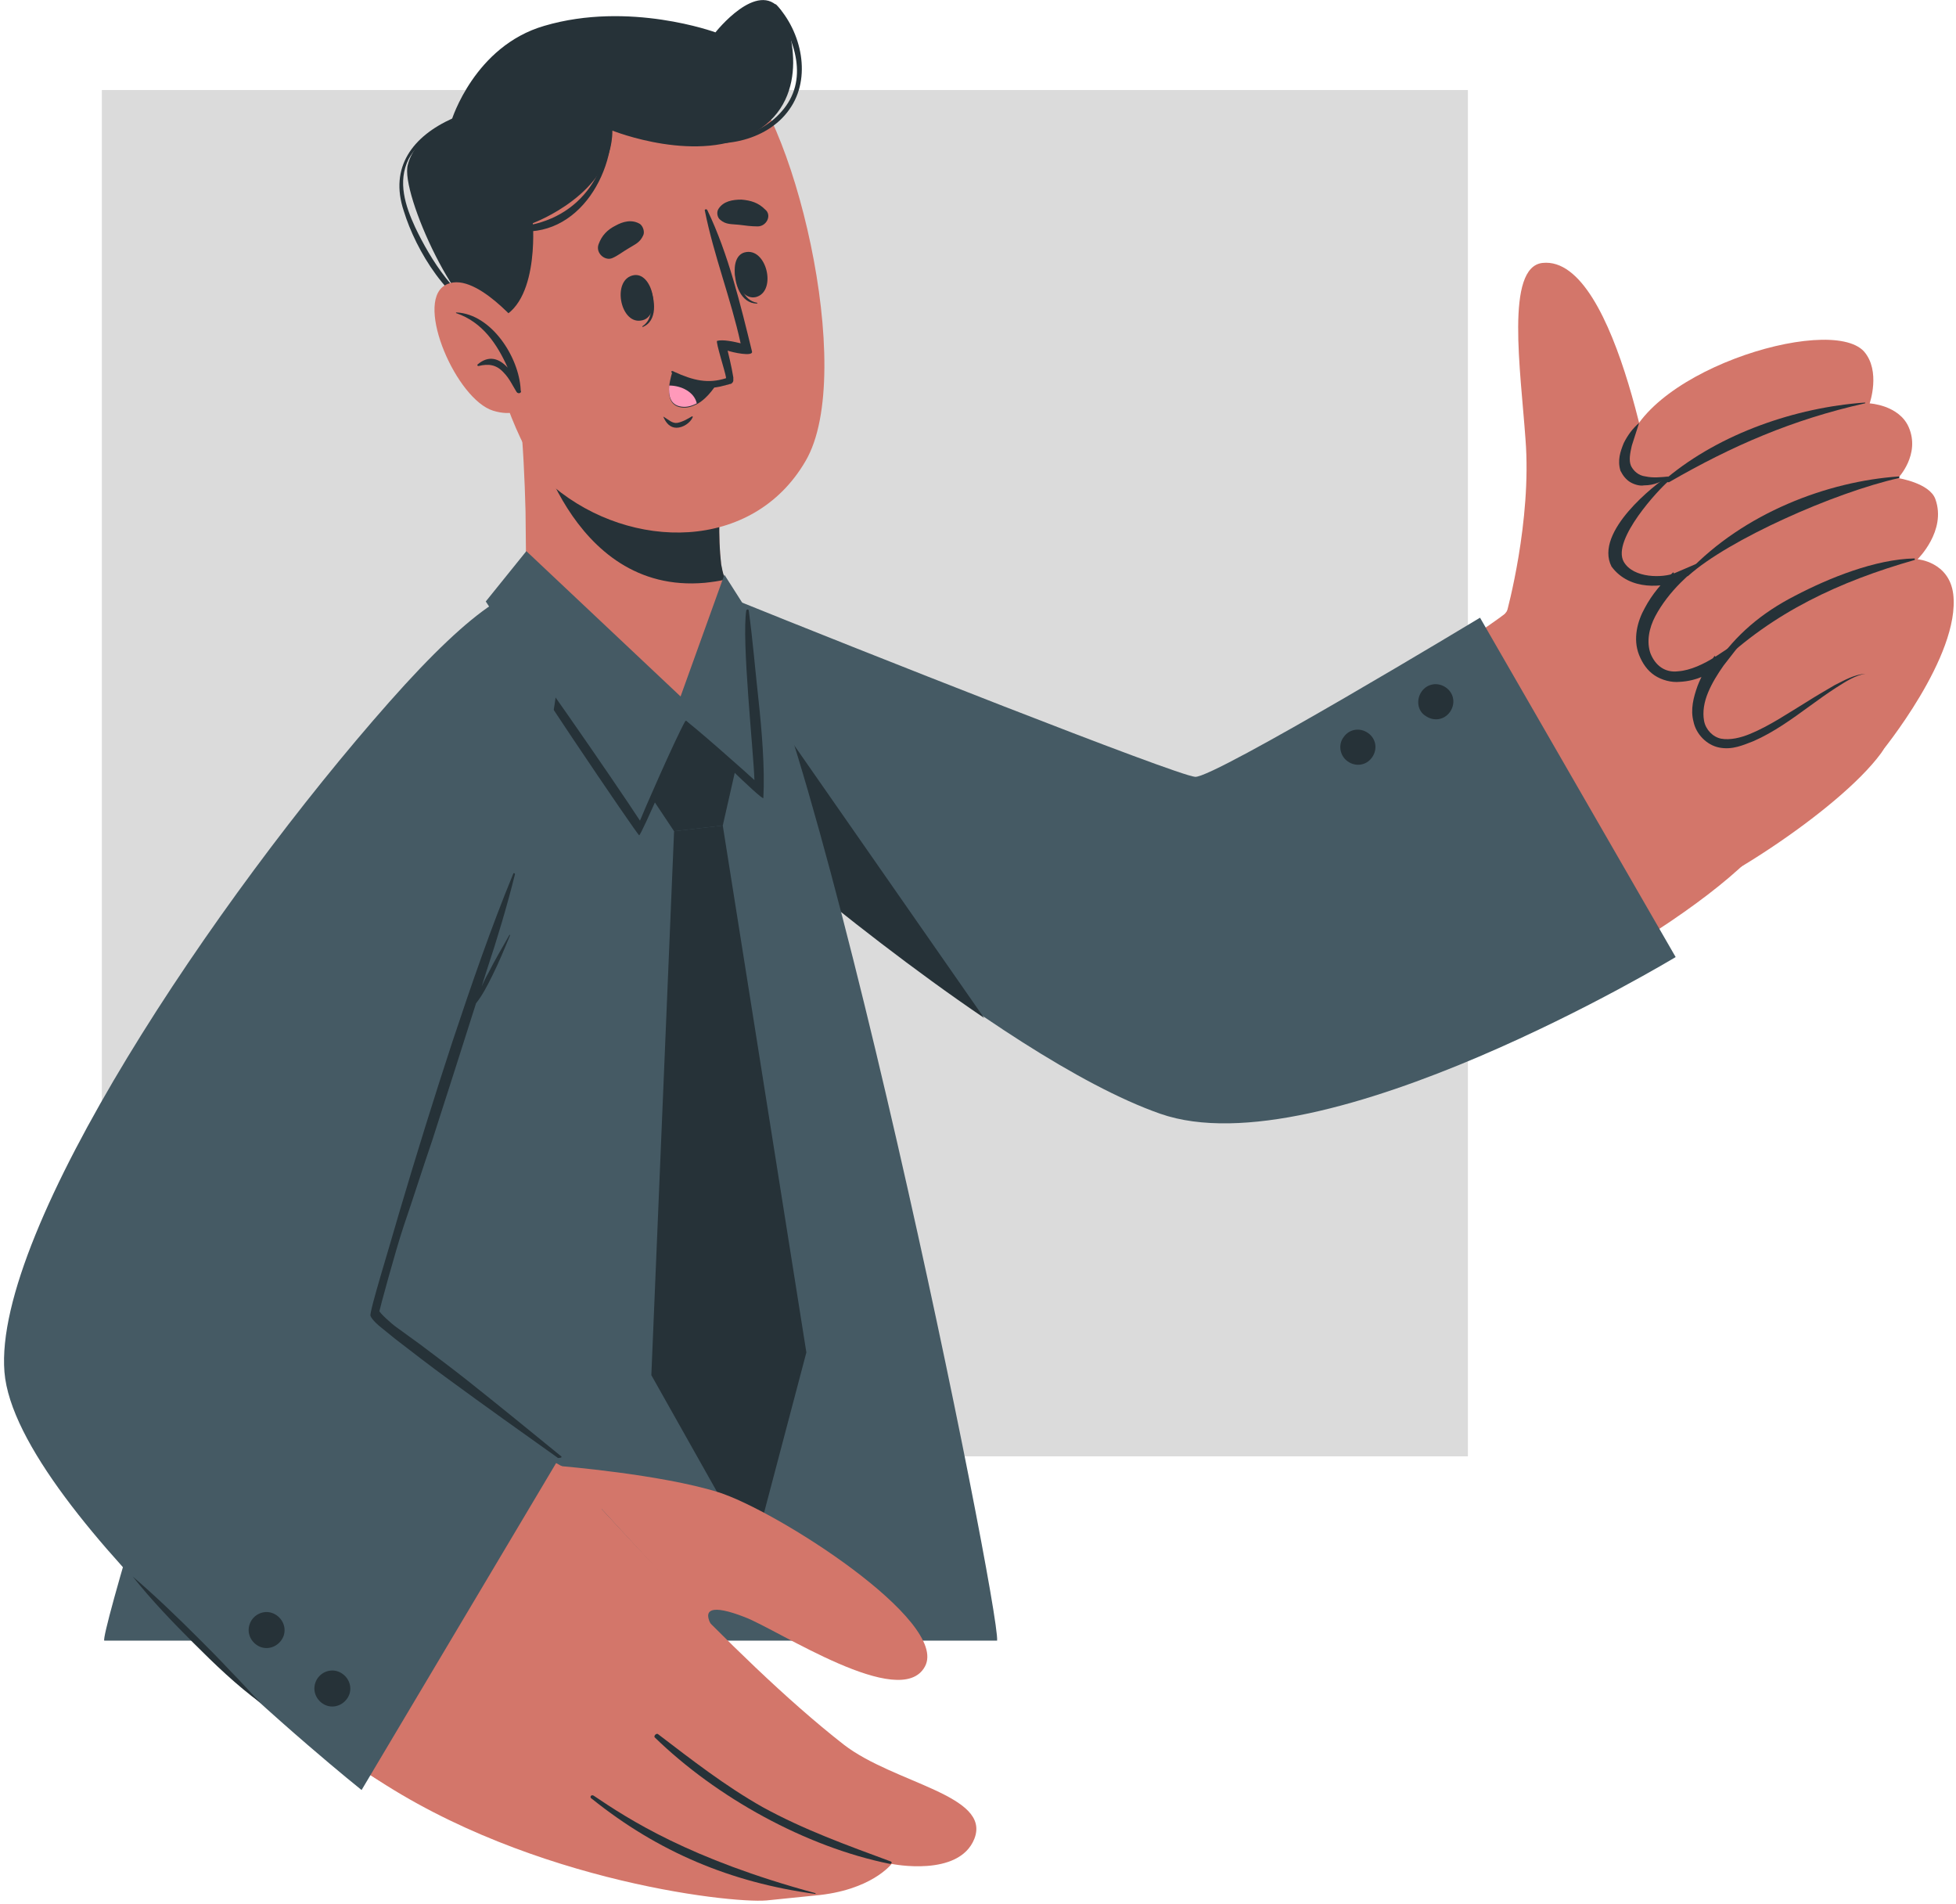 <svg width="298" height="290" viewBox="0 0 298 290" fill="none" xmlns="http://www.w3.org/2000/svg">
<path d="M223.634 13.711H15.516V221.829H223.634V13.711Z" fill="#DBDBDB"/>
<path d="M96.509 108.804C107.515 120.18 164.151 174.219 188.635 168.902C218.313 162.472 252.691 144.17 266.17 131.186C273.713 123.89 236.986 87.782 229.319 93.47C217.448 102.373 188.635 117.336 183.565 119.438C178.495 121.541 135.338 99.653 110.236 91.244C87.606 83.701 88.719 100.766 96.509 108.804Z" fill="#D3766A"/>
<path d="M286.574 114.74C280.02 123.643 259.616 136.504 253.433 137.617C247.25 138.853 224.249 104.847 226.228 98.664C228.207 92.605 252.567 64.534 263.449 61.566C274.331 58.846 293.375 105.589 286.574 114.74Z" fill="#D3766A"/>
<path d="M229.565 93.223C229.565 93.223 233.399 79.373 232.41 66.883C231.668 56.372 229.318 40.668 235.006 40.049C246.63 38.813 252.442 77.765 252.442 77.765C252.442 77.765 252.195 95.325 240.818 97.674C233.77 99.035 229.565 93.223 229.565 93.223Z" fill="#D3766A"/>
<path d="M247.622 69.48C247.127 75.292 254.176 72.572 254.176 72.572C254.176 72.572 244.778 78.878 246.633 85.061C248.364 90.997 256.896 87.534 257.515 87.287C257.02 87.658 248.611 93.717 250.961 99.776C253.434 106.083 261.472 101.013 261.966 100.642C261.595 101.137 256.896 107.32 259.741 111.524C264.687 118.696 277.177 102.992 284.225 102.497C284.225 102.497 286.451 114.368 286.575 114.616C286.575 114.616 298.693 99.9 297.58 90.502C296.962 85.556 292.139 85.185 292.139 85.185C292.139 85.185 296.591 80.857 294.86 76.034C293.994 73.561 289.171 72.819 289.171 72.819C289.171 72.819 292.634 69.233 290.779 65.028C289.295 61.69 284.843 61.442 284.843 61.442C284.843 61.442 286.575 56.496 283.978 53.528C278.66 47.716 248.859 56.99 247.622 69.48Z" fill="#D3766A"/>
<path d="M284.101 61.442C284.225 61.442 284.225 61.319 284.101 61.319C273.59 62.061 262.09 66.018 253.928 72.819C253.681 73.066 253.928 73.561 254.299 73.437C263.944 67.873 273.095 63.916 284.101 61.442Z" fill="#263238"/>
<path d="M289.294 72.819C289.418 72.819 289.418 72.572 289.294 72.572C278.412 73.314 265.675 78.136 257.143 87.163C256.895 87.411 256.895 88.029 257.266 87.658C263.325 82.217 279.401 75.045 289.294 72.819Z" fill="#263238"/>
<path d="M261.595 101.508C270.127 93.223 280.391 88.524 291.644 85.309C291.768 85.309 291.768 85.061 291.644 85.061C285.708 85.185 278.66 88.029 273.466 90.75C268.396 93.347 264.439 96.686 261.347 101.261C261.224 101.385 261.471 101.632 261.595 101.508Z" fill="#263238"/>
<path d="M254.052 72.572C253.681 72.819 254.423 73.066 254.175 73.314C252.815 74.427 245.519 82.217 247.374 85.556C248.858 88.153 253.433 88.029 255.164 87.287L259.493 85.432L256.03 88.771C254.546 90.255 253.186 91.986 252.197 93.841C251.207 95.696 250.836 97.798 251.455 99.529C252.197 101.384 253.681 102.497 255.659 102.25C257.514 102.126 259.616 101.137 261.347 100.024L266.046 96.933L262.584 101.384C261.718 102.621 260.853 103.981 260.235 105.465C259.616 106.949 259.369 108.433 259.616 109.793C259.864 111.153 260.976 112.266 262.213 112.514C263.573 112.761 265.181 112.39 266.665 111.772C269.633 110.535 272.353 108.68 275.197 106.949C276.558 106.083 278.041 105.218 279.525 104.352C281.009 103.61 282.493 102.744 284.224 102.621C282.617 102.868 281.133 103.857 279.773 104.723C278.412 105.589 277.052 106.578 275.692 107.567C272.971 109.546 270.251 111.524 267.159 112.884C265.552 113.503 263.944 114.245 261.966 113.874C259.987 113.503 258.38 111.772 258.009 109.917C257.514 108.062 258.009 106.207 258.627 104.476C259.245 102.868 260.111 101.384 261.224 99.9L262.584 101.261C260.605 102.621 258.503 103.734 255.906 103.857C254.67 103.981 253.186 103.61 252.073 102.868C250.96 102.126 250.218 101.013 249.723 99.777C248.734 97.303 249.476 94.583 250.589 92.604C251.702 90.502 253.186 88.771 254.917 87.163L255.783 88.524C253.557 89.389 248.363 90.131 245.519 86.298C242.799 80.981 252.32 73.685 254.052 72.572Z" fill="#263238"/>
<path d="M254.299 72.571C253.062 72.695 251.826 72.819 250.713 72.571C249.6 72.448 248.858 71.706 248.487 70.964C248.116 70.098 248.363 68.985 248.611 67.872C248.982 66.759 249.353 65.523 249.724 64.41C248.734 65.275 247.992 66.265 247.374 67.501C246.88 68.738 246.385 70.098 246.88 71.706C247.251 72.448 247.745 73.066 248.363 73.437C248.982 73.808 249.847 74.055 250.466 73.931C252.073 73.931 253.31 73.313 254.299 72.571Z" fill="#263238"/>
<path d="M225.486 94.089L255.288 145.778C255.288 145.778 201.496 178.3 176.765 169.644C152.033 160.988 109.741 123.891 100.714 115.358C81.052 96.562 91.564 83.083 111.102 90.997C130.64 98.911 179.114 118.079 182.082 118.326C184.926 118.573 225.486 94.089 225.486 94.089Z" fill="#455A64"/>
<path d="M217.2 109.052C218.437 109.918 220.044 109.67 220.91 108.434C221.776 107.197 221.528 105.59 220.292 104.724C219.055 103.859 217.448 104.106 216.582 105.342C215.716 106.579 215.964 108.31 217.2 109.052Z" fill="#263238"/>
<path d="M205.33 115.977C206.566 116.843 208.174 116.595 209.039 115.359C209.905 114.122 209.658 112.515 208.421 111.649C207.185 110.783 205.577 111.031 204.711 112.267C203.846 113.38 204.093 115.112 205.33 115.977Z" fill="#263238"/>
<path d="M149.931 155.053C128.785 140.708 106.774 121.294 100.715 115.358C83.65 99.035 89.338 86.669 103.93 89.019L149.931 155.053Z" fill="#263238"/>
<path d="M15.886 249.899H151.911C152.405 244.953 124.458 106.331 111.103 89.019C108.259 85.309 98.861 84.32 90.823 85.309C88.597 85.556 86.495 86.051 84.64 86.546C84.64 86.546 84.516 86.546 84.393 86.546C82.538 87.164 80.93 87.906 79.817 88.771C57.806 106.578 14.773 248.662 15.886 249.899Z" fill="#455A64"/>
<path d="M98.738 120.675L104.427 109.422L111.97 117.584L110.115 125.745L102.696 126.611L98.738 120.675Z" fill="#263238"/>
<path d="M102.696 126.611L99.233 209.462L114.69 236.915L122.852 206L110.115 125.745L102.696 126.611Z" fill="#263238"/>
<path d="M106.899 108.432C99.851 110.906 86.248 101.384 80.436 92.975C80.065 92.357 80.189 85.803 80.065 77.889C79.942 73.066 79.694 67.625 79.2 62.802C79.076 61.813 82.662 63.297 82.662 63.297L89.216 64.162L110.733 66.883C110.733 66.883 108.878 77.518 109.867 86.05C109.991 86.792 110.114 87.41 110.362 88.029C110.362 88.152 110.362 88.276 110.485 88.4C111.475 91.986 113.7 105.959 106.899 108.432Z" fill="#D3766A"/>
<path d="M110.363 87.905C110.363 88.029 110.363 88.153 110.486 88.276C109.497 88.524 108.508 88.647 107.395 88.771C86.62 90.626 81.055 64.657 81.055 64.657L89.217 64.039L110.733 66.76C110.733 66.76 108.879 77.394 109.868 85.927C109.992 86.545 110.115 87.287 110.363 87.905Z" fill="#263238"/>
<path d="M72.028 24.963C69.184 36.092 76.233 67.502 84.394 74.179C96.142 83.948 114.69 84.072 122.728 70.222C130.642 56.743 120.626 15.936 111.599 9.877C98.491 0.973 76.356 8.516 72.028 24.963Z" fill="#D3766A"/>
<path d="M98.984 43.759C98.984 43.636 98.86 43.883 98.86 44.007C99.355 46.109 99.602 48.582 97.871 49.695V49.819C100.22 48.953 99.849 45.614 98.984 43.759Z" fill="#263238"/>
<path d="M96.635 41.904C93.173 42.399 94.409 49.324 97.624 48.829C100.84 48.458 99.603 41.533 96.635 41.904Z" fill="#263238"/>
<path d="M111.969 41.039C111.969 40.915 112.092 41.162 112.216 41.162C112.587 43.265 113.205 45.738 115.308 46.109C115.431 46.109 115.431 46.233 115.308 46.233C112.834 46.233 111.845 43.141 111.969 41.039Z" fill="#263238"/>
<path d="M113.453 38.442C116.792 37.577 118.399 44.378 115.184 45.243C112.093 45.985 110.609 39.184 113.453 38.442Z" fill="#263238"/>
<path d="M93.297 39.307C94.162 38.936 94.904 38.318 95.77 37.823C96.759 37.205 97.501 36.958 97.996 35.845C98.243 35.35 97.996 34.484 97.501 34.114C96.264 33.372 94.904 33.743 93.791 34.361C92.555 34.979 91.689 35.845 91.194 37.205C90.7 38.565 92.184 39.802 93.297 39.307Z" fill="#263238"/>
<path d="M115.432 34.485C114.443 34.485 113.577 34.361 112.588 34.237C111.475 34.114 110.61 34.237 109.744 33.495C109.249 33.124 109.126 32.259 109.497 31.764C110.239 30.651 111.599 30.404 112.959 30.404C114.443 30.527 115.556 30.898 116.545 31.888C117.658 32.753 116.793 34.485 115.432 34.485Z" fill="#263238"/>
<path d="M101.212 63.545C101.83 63.916 102.448 64.534 103.19 64.411C103.932 64.287 104.798 63.792 105.416 63.421C105.54 63.421 105.54 63.421 105.54 63.545C105.169 64.411 104.056 65.153 103.066 65.153C102.077 65.153 101.459 64.411 101.088 63.545C100.964 63.545 101.088 63.421 101.212 63.545Z" fill="#263238"/>
<path d="M102.324 56.743C103.808 58.351 105.786 59.093 107.765 59.093C108.63 59.093 109.496 58.969 110.362 58.722C110.485 58.722 110.733 58.598 110.856 58.598C110.98 58.598 111.103 58.475 111.351 58.475C111.598 58.351 111.722 58.104 111.722 57.98C111.722 57.856 111.722 57.856 111.722 57.733V57.485C111.474 55.878 110.856 53.404 110.856 53.404C111.474 53.652 114.813 54.394 114.566 53.528C112.835 46.48 110.98 38.689 107.765 32.011C107.641 31.764 107.27 31.888 107.394 32.135C108.754 38.936 111.351 45.49 112.835 52.292C111.845 52.044 110.114 51.673 109.249 51.921C109.001 52.044 110.485 56.62 110.609 57.485C110.609 57.485 110.609 57.485 110.609 57.609C107.888 58.474 105.662 57.98 102.695 56.62C102.324 56.372 102.2 56.62 102.324 56.743Z" fill="#263238"/>
<path d="M109.247 58.352C109.247 58.352 108.011 60.578 106.156 61.567C105.414 61.938 104.672 62.185 103.806 62.062C102.075 61.814 101.828 60.331 101.951 58.847C102.075 57.734 102.446 56.621 102.446 56.621C102.446 56.621 105.166 58.599 109.247 58.352Z" fill="#263238"/>
<path d="M106.156 61.444C105.414 61.815 104.672 62.062 103.806 61.938C102.075 61.691 101.828 60.207 101.951 58.723C103.806 58.723 105.785 59.712 106.156 61.444Z" fill="#FF99BA"/>
<path d="M74.996 48.829C82.292 47.469 81.179 33.99 81.179 33.99C81.179 33.99 93.297 29.538 93.297 19.893C93.297 19.893 106.529 25.21 115.185 20.016C123.841 14.823 120.379 3.57 118.895 1.467C115.432 -3.232 109.002 4.93 109.002 4.93C109.002 4.93 95.894 0.107 82.91 3.941C72.275 7.032 68.813 18.285 68.813 18.285C68.813 18.285 63.248 20.635 62.135 25.086C60.899 29.414 70.297 49.694 74.996 48.829Z" fill="#263238"/>
<path d="M78.21 34.608C88.103 33.989 93.297 26.446 92.926 16.924C92.926 16.801 93.049 16.801 93.049 16.924C94.41 25.58 88.227 36.71 78.21 35.102C77.963 35.102 77.963 34.608 78.21 34.608Z" fill="#263238"/>
<path d="M68.936 18.037C69.059 18.037 69.183 18.161 69.059 18.161C66.586 19.892 63.742 21.5 62.258 24.22C60.527 27.683 61.763 31.392 63.247 34.607C65.597 39.554 69.554 45.86 74.871 48.086C75.118 48.21 74.995 48.705 74.624 48.581C68.317 46.355 63.371 38.194 61.516 32.134C59.29 25.457 62.876 20.758 68.936 18.037Z" fill="#263238"/>
<path d="M104.302 20.264C109.001 22.242 115.432 21.129 119.018 17.048C123.346 12.226 121.12 6.043 117.905 1.096C117.781 0.849 118.028 0.478 118.276 0.725C122.109 4.806 123.717 11.855 120.254 16.677C116.792 21.624 109.249 22.984 104.055 20.882C103.56 20.882 103.808 20.14 104.302 20.264Z" fill="#263238"/>
<path d="M79.942 50.437C79.942 50.437 72.151 40.668 67.699 43.512C63.248 46.356 69.554 60.824 75.119 62.555C80.683 64.287 82.415 59.093 82.415 59.093L79.942 50.437Z" fill="#D3766A"/>
<path d="M69.555 47.593C69.431 47.593 69.431 47.716 69.555 47.716C73.512 49.077 75.738 52.415 77.345 56.002C76.109 54.641 74.501 54.023 72.77 55.507C72.646 55.63 72.77 55.754 72.894 55.754C74.377 55.383 75.614 55.507 76.727 56.743C77.593 57.609 78.087 58.722 78.706 59.711C78.953 60.082 79.571 59.835 79.324 59.464C79.324 59.464 79.324 59.464 79.324 59.34C79.077 54.394 74.872 47.84 69.555 47.593Z" fill="#263238"/>
<path d="M110.363 87.535L103.685 106.084L80.19 83.949L74.007 91.616C74.007 91.616 97.502 127.353 97.626 125.745L104.551 109.793L115.804 120.304L113.825 92.976L110.363 87.535Z" fill="#455A64"/>
<path d="M115.557 106.579C115.062 102.127 114.691 97.552 114.073 92.976C114.073 92.853 113.825 92.729 113.702 92.976C112.96 97.428 114.815 114.617 114.938 118.821C114.444 118.326 104.551 109.547 104.427 109.794C102.943 112.391 97.873 124.015 97.502 125.004C93.793 119.316 79.572 98.665 75.244 93.347C75.12 93.224 74.873 93.347 74.996 93.471C78.335 99.53 97.131 127.23 97.379 127.23C97.626 127.353 103.933 113.009 104.551 110.289C106.282 112.267 116.299 122.16 116.299 121.542C116.546 116.966 116.051 111.154 115.557 106.579Z" fill="#263238"/>
<path d="M68.442 99.406C30.602 133.783 3.15 193.016 4.015 208.968C5.128 230.114 43.339 266.098 68.194 276.609C74.501 279.206 98.862 227.764 89.587 225.044C79.818 222.2 57.436 201.796 56.323 200.93C53.974 198.952 72.151 153.816 79.695 126.487C88.351 95.696 84.394 84.938 68.442 99.406Z" fill="#D3766A"/>
<path d="M54.221 268.819C78.335 286.255 111.104 289.965 116.793 289.47C121.615 288.975 124.089 288.728 124.089 288.728C132.745 287.986 135.836 283.905 135.836 283.905C135.836 283.905 146.1 286.008 148.449 280.072C151.046 273.394 136.207 271.663 128.54 265.728C111.104 252.125 90.082 227.764 85.507 223.312L54.221 268.819Z" fill="#D3766A"/>
<path d="M100.223 264.12C105.416 268.077 110.486 272.034 116.175 275.249C122.481 278.712 129.035 281.061 135.713 283.535C135.96 283.658 135.836 283.906 135.589 283.906C122.729 281.309 109.126 273.766 99.728 264.615C99.604 264.367 99.975 263.996 100.223 264.12Z" fill="#263238"/>
<path d="M90.454 273.518C95.771 277.104 105.045 283.163 124.212 288.357C124.336 288.357 124.212 288.481 124.212 288.481C111.352 286.75 100.222 282.051 90.206 274.013C89.712 273.765 90.082 273.271 90.454 273.518Z" fill="#263238"/>
<path d="M108.508 247.797C106.9 245.077 108.384 244.335 113.454 246.313C118.648 248.292 137.197 260.658 140.907 253.856C144.74 246.931 118.153 229.99 109.374 227.27C100.594 224.549 85.384 223.313 85.384 223.313C89.959 227.641 99.852 239.141 108.508 247.797Z" fill="#D3766A"/>
<path d="M55.087 272.653L85.26 221.952C85.26 221.952 57.065 202.167 56.818 200.188C56.694 198.21 76.727 143.553 82.663 116.719C88.722 89.885 85.754 77.024 59.291 106.95C32.828 136.875 -1.054 187.328 0.677 208.968C2.408 230.609 55.087 272.653 55.087 272.653Z" fill="#455A64"/>
<path d="M85.507 221.829C80.808 217.995 76.109 214.162 71.286 210.329C68.937 208.474 66.463 206.619 63.99 204.764C62.754 203.898 61.641 203.033 60.404 202.167C59.538 201.549 57.807 199.941 57.807 199.694C57.807 199.57 60.157 190.79 61.517 186.71C63.001 182.382 64.361 178.054 65.845 173.726C68.071 166.801 70.297 159.876 72.523 152.827C73.512 151.591 74.254 150.107 74.996 148.623C75.985 146.644 76.851 144.542 77.716 142.44C77.716 142.44 77.716 142.316 77.593 142.44C76.48 144.418 75.367 146.273 74.378 148.252C74.007 148.87 73.759 149.488 73.388 150.23C73.636 149.488 73.883 148.623 74.13 147.881C75.738 143.058 77.222 138.112 78.458 133.165C78.458 133.042 78.335 132.918 78.211 133.042C74.749 141.451 71.781 150.107 68.937 158.639C66.093 167.295 63.372 176.075 60.775 184.855C59.415 189.678 56.2 199.941 56.447 200.436C56.694 201.054 57.684 201.92 58.178 202.291C58.797 202.785 59.538 203.404 60.157 203.898C62.877 206.001 65.598 208.103 68.318 210.081C73.883 214.162 79.448 218.119 85.012 222.076C85.507 222.076 85.631 221.953 85.507 221.829Z" fill="#263238"/>
<path d="M48.037 256.33C47.543 257.814 48.408 259.298 49.769 259.792C51.253 260.287 52.736 259.421 53.231 258.061C53.726 256.577 52.86 255.093 51.5 254.599C50.14 254.104 48.532 254.846 48.037 256.33Z" fill="#263238"/>
<path d="M38.022 247.427C37.527 248.911 38.392 250.395 39.753 250.889C41.237 251.384 42.721 250.518 43.215 249.158C43.71 247.674 42.844 246.19 41.484 245.695C40.124 245.201 38.516 245.943 38.022 247.427Z" fill="#263238"/>
<path d="M20.215 240.13C23.678 243.098 27.016 246.313 30.232 249.528C31.839 251.136 33.447 252.743 35.054 254.475C36.662 256.082 38.146 257.813 39.753 259.421C36.044 256.701 32.705 253.485 29.49 250.27C26.274 247.055 23.059 243.716 20.215 240.13Z" fill="#263238"/>
</svg>
